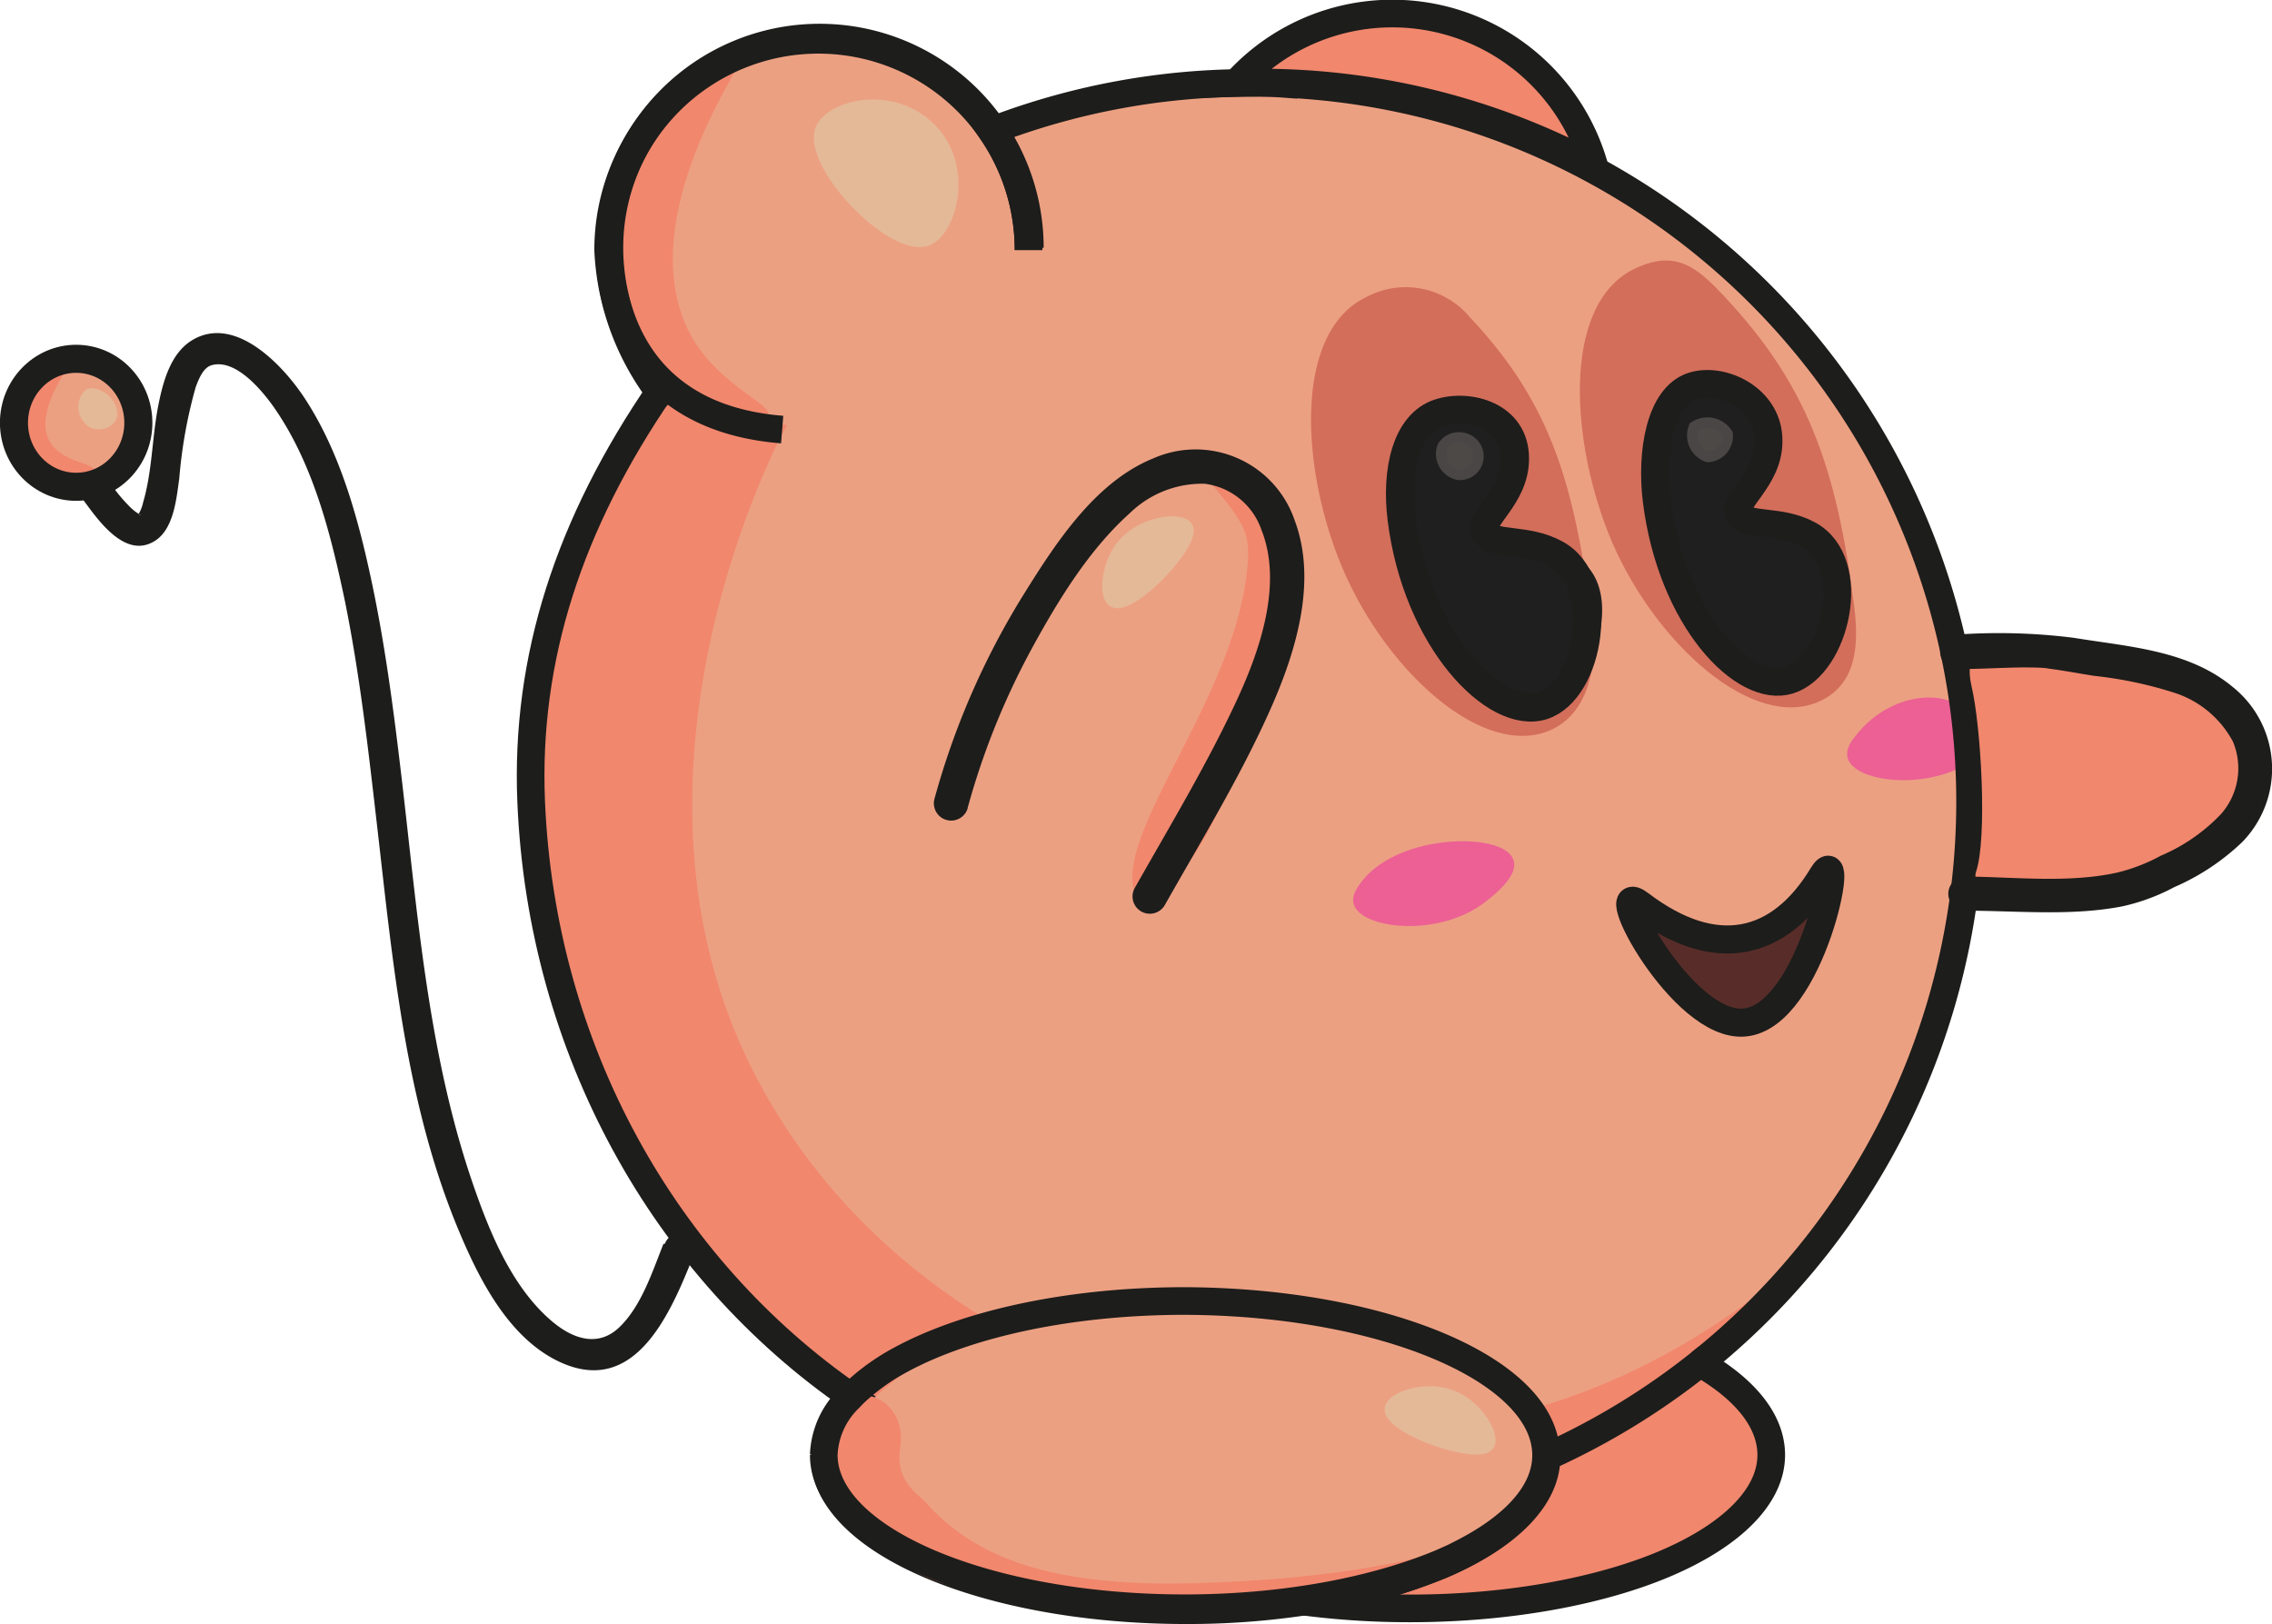 <svg xmlns="http://www.w3.org/2000/svg" viewBox="0 0 164.38 117.5"><defs><style>.cls-1,.cls-2{fill:#eca082;stroke:#eca082;}.cls-1,.cls-10,.cls-12,.cls-13,.cls-2,.cls-3,.cls-4,.cls-5,.cls-6,.cls-7,.cls-8,.cls-9{stroke-miterlimit:10;}.cls-1,.cls-4,.cls-5,.cls-6,.cls-7,.cls-8,.cls-9{stroke-width:0.75px;}.cls-2,.cls-3{stroke-width:0.75px;}.cls-3{fill:#f1876d;stroke:#f1876d;}.cls-4{fill:#d36e5b;stroke:#d36e5b;}.cls-5{fill:#ec6095;stroke:#ec6094;}.cls-6{fill:#e4b998;stroke:#e4b998;}.cls-7{fill:#1f1f1f;stroke:#1f1f1f;}.cls-8{fill:#582d29;stroke:#582d29;}.cls-9{fill:#4c4947;stroke:#494645;}.cls-10,.cls-12,.cls-13{fill:none;stroke:#1d1d1b;}.cls-10{stroke-width:2px;}.cls-11{fill:#1d1d1b;}.cls-12{stroke-width:2.03px;}.cls-13{stroke-width:2.03px;}</style></defs><g id="Capa_9" data-name="Capa 9"><path class="cls-1" d="M3.79,35.13c1.66.88,7.07-2.85,6.19-6.19C9.49,27.1,7.15,25.56,5.53,26,2.62,26.88,2,34.19,3.79,35.13Z"/><path class="cls-2" d="M56.82,30a13.71,13.71,0,0,1-3.1-25.35C61.15.88,68.55,6.56,69.59,7.39c1.46,1.16,4.55,3.62,5,7.35C75.58,22.14,66,32.14,56.82,30Z"/><path class="cls-2" d="M78.66,7C55.88,12.36,38.12,33.76,38.2,57.52c.1,24.51,19.13,39.14,21.68,41,14.73,10.93,35.9,14.67,53,6.39,13-6.29,19.76-17.6,21.68-20.91a54.64,54.64,0,0,0,6.78-19.54A50.6,50.6,0,0,0,139,39.13,51.14,51.14,0,0,0,125.11,19C114,9.22,96.46,2.82,78.66,7Z"/><path class="cls-3" d="M4.85,25.94C4.76,25.89.4,31,2,33.39c1.11,1.59,4.46,1.26,4.55.87S4.1,33.77,3.2,32C2,29.62,4.93,26,4.85,25.94Z"/><path class="cls-3" d="M82.78,65.16c-2.67-3.77,6.7-13.87,7.8-23.67.36-3.15-.06-3.81-4-8.26-.51-.57,2.06.39,3.32,1.87,1.07,1.26,4.31,2.17.92,15.58C90,53.7,86.44,63,84.26,63.3,83.49,63.39,83.34,66,82.78,65.16Z"/><path class="cls-3" d="M91,4.49c-.17-1.28,7.54-5.18,14.61-2.91,5.62,1.81,9.42,7.07,8.71,8.13s-4.49-1.82-13-3.58C94.4,4.7,91.06,5.31,91,4.49Z"/><path class="cls-3" d="M53.34,4c-.28-.16-15,5.49-6.29,21.26,2.15,3.9,7.84,5.31,8.16,4.81s-3.9-2.21-5.75-6C45.34,15.62,53.59,4.2,53.34,4Z"/><path class="cls-3" d="M48.2,29C36.84,46.9,36.38,60.56,41.92,75.51c8.82,23.8,33.92,40,64.44,31.42,12.64-3.57,21.12-11.77,21.52-13.1.27-.9-8.83,7.92-22.73,9.62-16.23,2-40.14-5-50.8-25.4-11.51-22.08,2-47,2-47C52.34,30.46,48.88,27.92,48.2,29Z"/><path class="cls-3" d="M87,110.55c-3.4-.88-6.87-1.74-7.84-2-4-1.19,2,5.14,8,6.06,25.06,3.87,36.75-2.51,36.68-3,0-.28,5.77-5.19,4.13-7.22-1-1.28-.93-1.39-4.26-5.13-.46-.52-13,8.32-16.65,8.71C103,108.37,90.69,110.74,87,110.55Z"/><path class="cls-2" d="M62.43,102.87c27.32,9.3,25,7.41,31.48,8,8.39.78,18.92-6.3,18.37-5.23-6.52,12.68-41.72,14.66-48.39,3.29C63.36,108,60.3,102.15,62.43,102.87Z"/><path class="cls-3" d="M60.24,104.82c0,4.14,4.66,9,10.64,9.89,25.07,3.87,36.75-2.51,36.68-3,0-.28-5.67,2.84-21.29,3.2-10.83.24-16-2.26-19.36-6-.46-.52-2.32-1.62-1.9-4.23C65.66,100.65,60.24,99.66,60.24,104.82Z"/><path class="cls-4" d="M118.43,19.78C113.35,22.21,114,32.12,117,39.13c3.2,7.33,10.08,13.39,14.58,11.23,2.43-1.17,2.52-3.84,2.2-6.45-1.29-10.33-3.54-16.06-9.29-22.2C122.56,19.65,121.18,18.46,118.43,19.78Z"/><path class="cls-4" d="M99,21.84c-5.08,2.43-4.48,12.35-1.42,19.36,3.2,7.33,10.07,13.39,14.58,11.22,2.43-1.17,3-4.35,2.71-7-1.29-10.32-3-16.05-8.78-22.19A5.67,5.67,0,0,0,99,21.84Z"/><path class="cls-5" d="M134.56,53.45c2.66-3.37,6.9-3.05,7.48-1.42.37,1,.94,2.38.65,2.59-3.31,2.28-8.24,1.53-8.65.12C133.91,54.29,134.27,53.82,134.56,53.45Z"/><path class="cls-5" d="M98.82,64c2.65-3.37,9.74-3.3,10.32-1.67.37,1-1.9,2.63-2.19,2.84-3.31,2.28-8.24,1.53-8.65.13C98.17,64.87,98.53,64.4,98.82,64Z"/><path class="cls-6" d="M6.39,28.54a1.35,1.35,0,0,0,.22,2A1.09,1.09,0,0,0,8,30.3c.32-.47-.11-1.22-.59-1.56C7.36,28.72,6.76,28.31,6.39,28.54Z"/><path class="cls-6" d="M59.4,9.26c-1.17,2.53,5.2,9.18,7.74,8.13,1.7-.7,3-5.35.19-8.13S60.16,7.61,59.4,9.26Z"/><path class="cls-6" d="M85.92,38.1c-.46-.73-3.57-.47-5,1.67-.9,1.37-1.06,3.44-.37,3.8C81.86,44.26,86.63,39.24,85.92,38.1Z"/><path class="cls-7" d="M121.29,28.83c-4.58,3.51,2.58,20.39,7.49,20,3.22-.25,6.33-6.36,3.52-8.92-1.76-1.62-5.29.21-6.58-1.55-.8-1.09.81-2.26,1-5.42,0-.55.63-3.24-1.52-4.49A3.88,3.88,0,0,0,121.29,28.83Z"/><path class="cls-7" d="M103,31.54c-4.58,3.51,3.22,20,8.13,19.62,3.23-.26,6.07-7.53,3.27-10.09-1.77-1.62-5.3.21-6.58-1.55-.8-1.09.81-2.26,1-5.42a3,3,0,0,0-1.52-3.59C106.08,29.84,103.92,30.82,103,31.54Z"/><path class="cls-8" d="M118.17,66.23c-1.83-4.29,6.87,7.64,13.52-2.56,1.7-2.59-.08,9.21-5.49,9.68S118.84,67.8,118.17,66.23Z"/><path class="cls-9" d="M122.56,30.87a1.65,1.65,0,0,0,1,2.2A1.53,1.53,0,0,0,125,31.39,1.73,1.73,0,0,0,122.56,30.87Z"/><path class="cls-9" d="M104.37,32.29a1.54,1.54,0,0,0,1.16,2.07,1.35,1.35,0,0,0,.64-2.58A1.41,1.41,0,0,0,104.37,32.29Z"/><path class="cls-10" d="M74.42,18.09a15.21,15.21,0,0,0-30.42,0,18.51,18.51,0,0,0,4.38,11.14"/><path class="cls-10" d="M74.41,18.09a15.16,15.16,0,0,0-2.68-8.63A51.77,51.77,0,0,1,90.46,6c.8,0,1.6,0,2.39.06A52,52,0,0,1,123,98.63"/><path class="cls-10" d="M47.82,28.19C41.16,37.89,38,47.64,38.43,58c.75,17.92,9.65,33.75,23.22,43.1"/><path class="cls-10" d="M89.45,6A51.52,51.52,0,0,1,115.34,12,15.19,15.19,0,0,0,89.45,6Z"/><path class="cls-11" d="M48,90c-.8,2-1.58,4.46-3.16,6s-3.43.84-4.89-.39c-2.91-2.46-4.52-6.43-5.73-9.94-3.24-9.4-4-19.48-5.15-29.28-.59-5-1.22-9.9-2.28-14.77-.95-4.37-2.23-8.93-4.69-12.72-1.52-2.36-5.05-6.2-8.21-4.28-1.63,1-2.15,3.21-2.48,4.94C11,31.8,11,34.14,10.36,36.33a2.89,2.89,0,0,1-.36.91c-.14.22.11-.11.14,0s0,0-.18-.11-.3-.22-.45-.35a11.31,11.31,0,0,1-1.45-1.71c-.85-1.17-2.82,0-2,1.15,1,1.35,2.91,4.14,5,3,1.51-.8,1.7-3.12,1.91-4.6a34.64,34.64,0,0,1,1.18-6.58c.22-.61.55-1.43,1.14-1.61,1.81-.54,3.83,2,4.68,3.26,2.76,4.07,4,9.11,5,13.87,1.07,5.31,1.68,10.7,2.3,16.08,1.15,9.94,2.06,20.27,6,29.58,1.49,3.53,3.65,7.72,7.34,9.37,5.55,2.48,8.07-4,9.67-8,.54-1.35-1.65-1.94-2.18-.6Z"/><path class="cls-10" d="M130.85,38.68c3.7,2,2,9.49-1.43,10.54-3.24,1-8.5-4.38-9.57-13.06-.41-3.38.23-7.46,2.61-8.23,2.12-.69,5.54.9,5.5,4,0,2.77-2.7,4.31-2.13,5.27S128.77,37.54,130.85,38.68Z"/><path class="cls-12" d="M112.54,40.06c3.75,2,2.52,9.9-.92,11S102.48,46.3,101.4,37.5c-.42-3.42.32-6.85,2.73-7.63,2.16-.7,5.52.21,5.48,3.34,0,2.8-2.73,4.37-2.16,5.33S110.43,38.9,112.54,40.06Z"/><path class="cls-12" d="M131.87,63.34c1.75-2.89-.79,10.19-5.65,10.64-4.51.43-10.27-10.6-7.59-8.56C124.13,69.61,128.78,68.45,131.87,63.34Z"/><path class="cls-10" d="M74.51,17.93a15.21,15.21,0,0,0-30.42,0c0,3.88,1.56,12.28,12.5,13.15"/><ellipse class="cls-13" cx="5.51" cy="30.59" rx="4.5" ry="4.63"/><path class="cls-10" d="M128.15,105.27c0,3-2.88,5.79-7.53,7.8s-11.32,3.3-18.6,3.3a59.34,59.34,0,0,1-7.7-.49,40.18,40.18,0,0,0,10-2.68c4.63-2,7.51-4.74,7.53-7.77A52,52,0,0,0,123,98.63C126.22,100.48,128.15,102.78,128.15,105.27Z"/><path class="cls-10" d="M111.89,105.43c0,3-2.9,5.77-7.53,7.77a40.18,40.18,0,0,1-10,2.68,56.87,56.87,0,0,1-8.56.62c-14.43,0-26.13-5-26.13-11.1a6.16,6.16,0,0,1,2-4.29,50.32,50.32,0,0,0,15.17,7.09A50.87,50.87,0,0,0,90.46,110,51.79,51.79,0,0,0,111.89,105.43Z"/><path class="cls-11" d="M70,58.49A54,54,0,0,1,74.61,47c1.89-3.47,4.14-7.19,7.12-9.86A7.5,7.5,0,0,1,87.15,35a5,5,0,0,1,4.11,3.32c1.57,3.93-.11,8.75-1.79,12.37-2.16,4.65-4.84,9.08-7.36,13.54a1.25,1.25,0,0,0,2.16,1.26c2.59-4.58,5.38-9.14,7.54-13.94,1.88-4.16,3.55-9.4,1.86-13.9a7.57,7.57,0,0,0-10.22-4.49c-4.21,1.7-7.06,6.12-9.37,9.82A56.09,56.09,0,0,0,67.6,57.83a1.25,1.25,0,0,0,2.41.66Z"/><path class="cls-3" d="M143,49.54c-1-4.49,4.36-2.23,14.13-.9,4.25.58-.59-.45,5.16,3.1.65.4,1.19,1.15.51,3-.58,1.55-.51,3.81-4.19,7.36-2.24,2.16-16,3.18-15.29,1.1C144.2,60.64,143.68,52.32,143,49.54Z"/><path class="cls-11" d="M142.2,65.89c3.75,0,7.67.41,11.38-.32a14.62,14.62,0,0,0,3.72-1.38,16.73,16.73,0,0,0,4.91-3.25,7.58,7.58,0,0,0-.65-11.22c-3.21-2.69-7.55-2.92-11.5-3.57a43.28,43.28,0,0,0-8.44-.24,1.25,1.25,0,0,0,0,2.5c1.54,0,3.09-.1,4.63-.12.61,0,1.65,0,2,.09,1.1.14,2.18.35,3.27.52a29.24,29.24,0,0,1,5.79,1.22,7.35,7.35,0,0,1,4.24,3.53,5,5,0,0,1-.87,5.26,13,13,0,0,1-4.34,3,13,13,0,0,1-3.19,1.23c-3.52.77-7.36.31-10.94.28a1.25,1.25,0,0,0,0,2.5Z"/><path class="cls-2" d="M62.13,102.9c8.91-10.71,27-7.82,33.49-7.23,8.38.78,16.91,8.92,16.36,10-6.52,12.67-41.72,14.65-48.39,3.29C63.06,108.06,60.69,104.63,62.13,102.9Z"/><path class="cls-3" d="M60,104.85c0,4.13,4.65,9,10.64,9.89,25.06,3.87,36.74-2.51,36.67-3,0-.28-5.67,2.83-21.29,3.19-10.82.25-16-2.26-19.35-6-.47-.52-2.33-1.62-1.91-4.23C65.37,100.67,59.94,99.68,60,104.85Z"/></g><g id="Capa_10" data-name="Capa 10"><path class="cls-6" d="M107.74,104.57c.48-.72-1-3.45-3.58-3.85-1.62-.25-3.57.45-3.61,1.23C100.46,103.42,107,105.68,107.74,104.57Z"/></g><g id="Capa_2" data-name="Capa 2"><g id="Capa_1" data-name="Capa 1"><path class="cls-10" d="M111.86,105.29v0c0,2.7-2.3,5.16-6.07,7.08l-.61.31-.85.38c-4.74,2-11.32,3.3-18.6,3.3-14.43,0-26.13-5-26.13-11.1a6,6,0,0,1,1.85-4.1,8.42,8.42,0,0,1,.8-.77s0,0,0,0a15.62,15.62,0,0,1,2.9-2c4.78-2.6,12.22-4.26,20.57-4.26C100.16,94.19,111.86,99.16,111.86,105.29Z"/></g></g></svg>